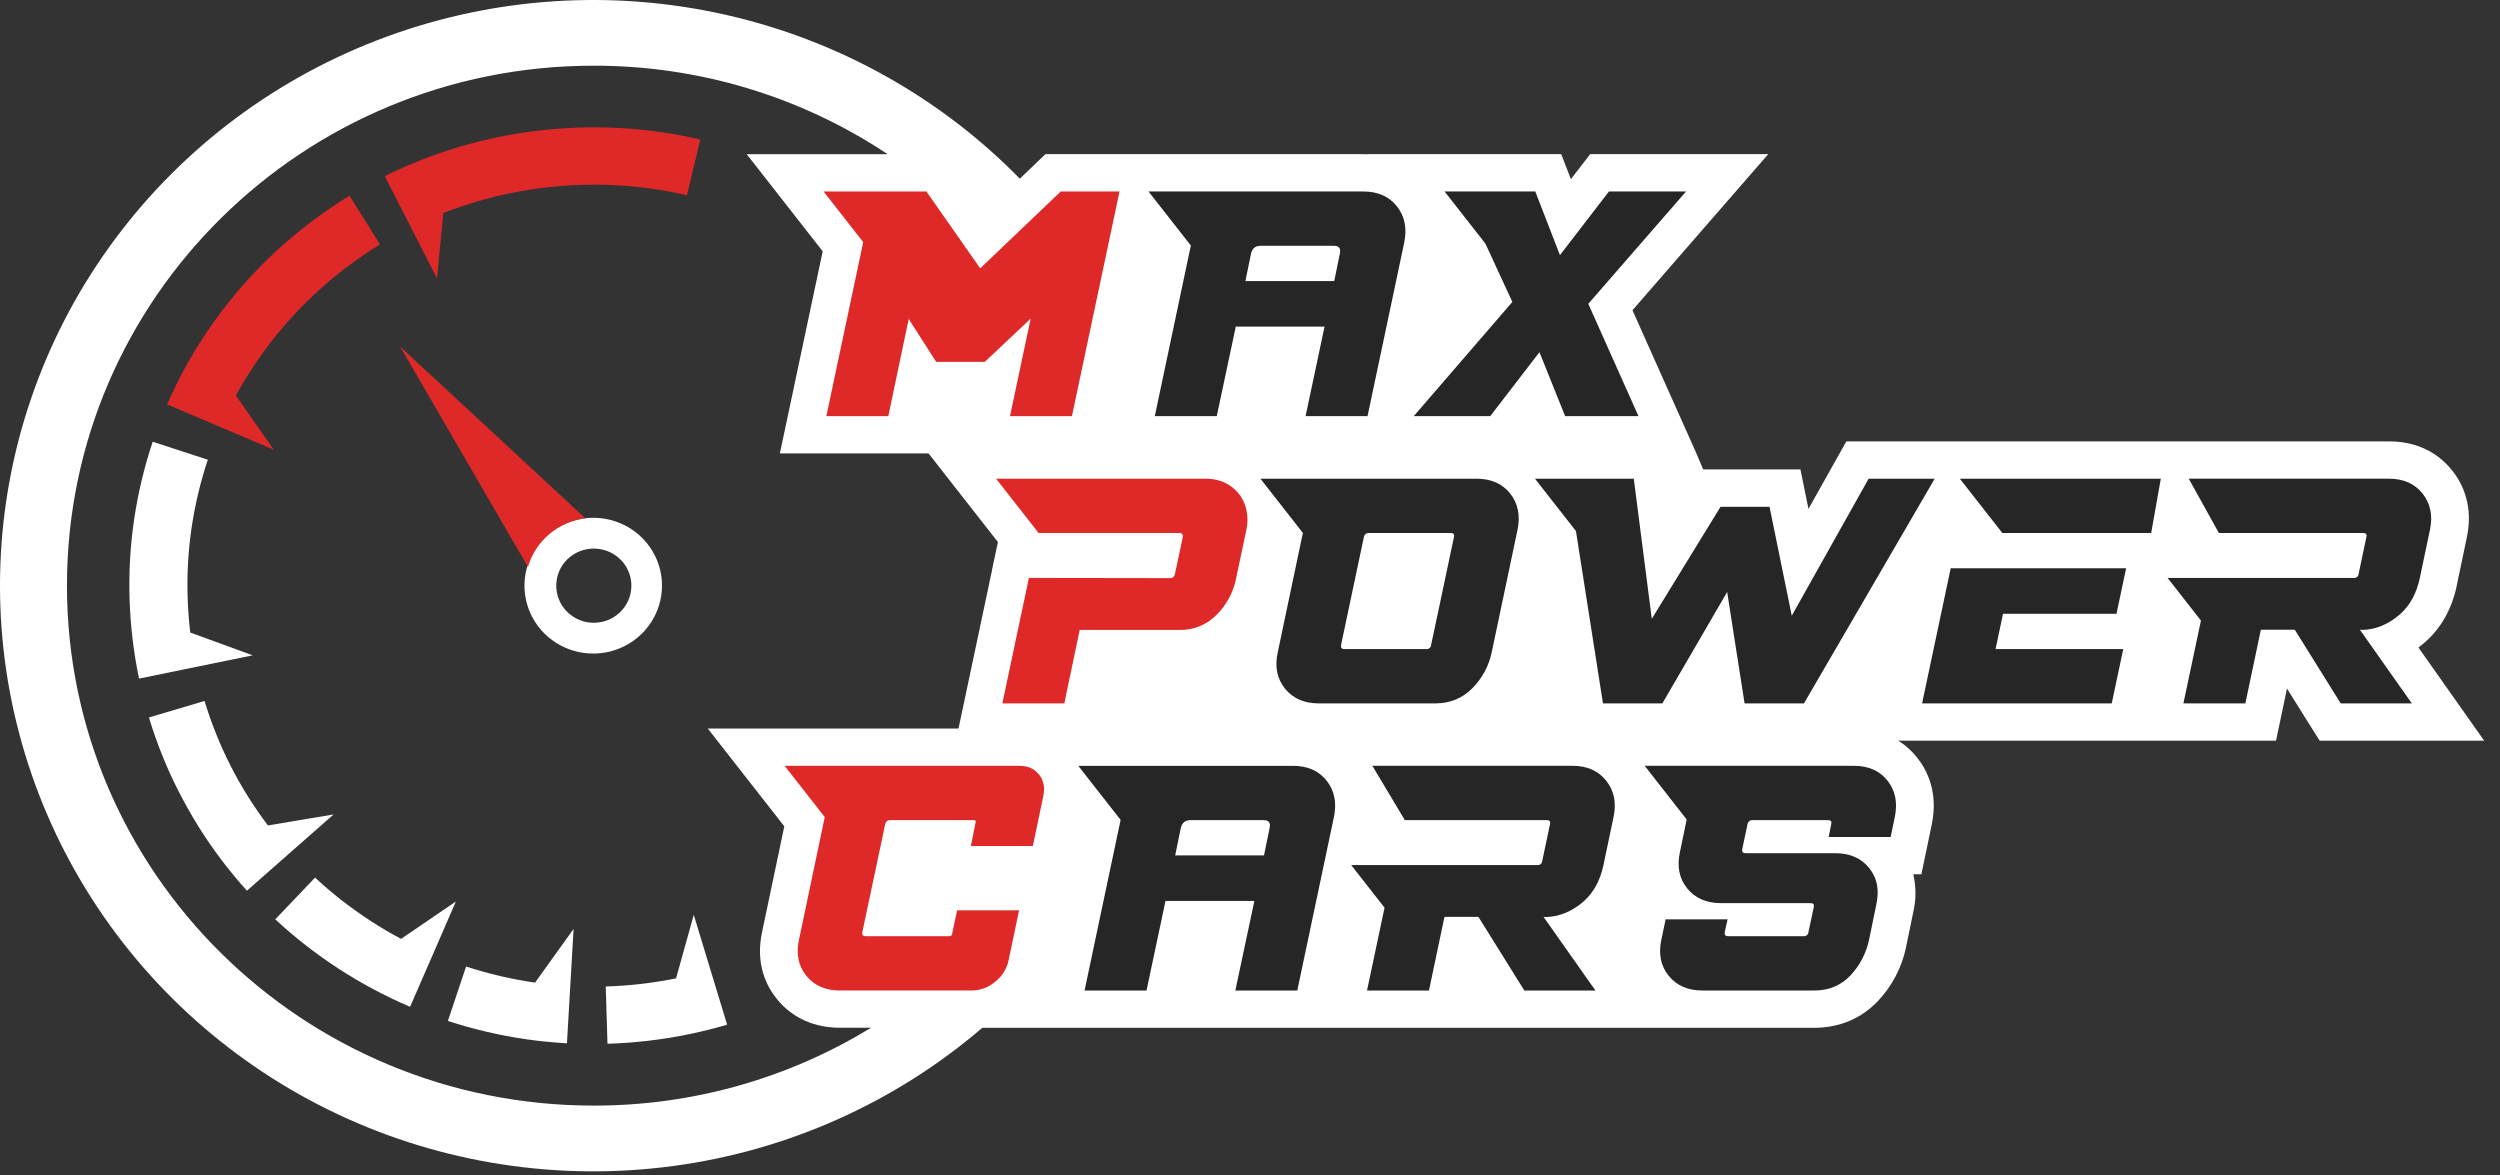<svg width="151" height="71" viewBox="0 0 151 71" fill="none" xmlns="http://www.w3.org/2000/svg">
<rect x="0" y="0" width="151" height="71" fill="#333333" stroke="none"/>
<g id="Head_logo (150x70)">
<g id="Blackout">
<path id="Vector" d="M147.546 41.198L146.074 39.111C146.197 39.019 146.319 38.921 146.442 38.815C147.419 37.968 148.071 36.827 148.38 35.422V35.411V35.401L148.997 32.46C149.316 30.952 149.015 29.562 148.123 28.431C147.486 27.623 146.304 26.659 144.293 26.659H111.521L110.869 27.819L109.232 30.737L109.114 30.162L108.746 28.352H102.87L102.448 27.352L101.051 24.224L98.601 18.738L103.565 13.03L106.802 9.311H96.047L95.36 10.201L94.883 10.82L94.859 10.758L94.298 9.311H82.609L82.614 9.318C82.525 9.313 82.433 9.311 82.34 9.311H63.145L62.482 9.944L61.597 10.793C61.459 10.651 61.321 10.512 61.18 10.373C56.246 5.498 49.978 2.151 43.144 0.745C36.31 -0.662 29.209 -0.067 22.714 2.456C16.218 4.979 10.61 9.32 6.578 14.947C2.547 20.573 0.269 27.239 0.022 34.127C-0.224 41.014 1.573 47.823 5.192 53.716C8.811 59.609 14.095 64.33 20.395 67.299C26.694 70.268 33.735 71.355 40.652 70.428C47.569 69.501 54.062 66.599 59.331 62.079H109.583C111.09 62.079 112.415 61.524 113.416 60.475C114.278 59.565 114.87 58.438 115.126 57.217L115.129 57.201V57.185L115.562 55.089C115.737 54.337 115.737 53.557 115.562 52.806H116.052L116.427 51.008L116.678 49.802C117.076 47.879 116.419 46.544 115.797 45.762C115.479 45.36 115.094 45.013 114.66 44.736H137.472L137.849 42.943L138.135 41.586L139.433 43.666L140.107 44.736H150.044L147.546 41.198ZM56.053 27.346L58.357 30.291L60.275 32.74L59.911 34.446H59.917L58.313 42.024L57.893 44.004H42.75L45.59 47.633L47.372 49.91L46.036 56.265C45.612 58.197 46.279 59.542 46.915 60.33C47.55 61.119 48.738 62.076 50.738 62.076H52.607C47.578 65.158 41.775 66.787 35.855 66.778C18.29 66.778 4.044 52.717 4.044 35.371C4.044 18.026 18.286 3.968 35.855 3.968C42.183 3.958 48.368 5.82 53.613 9.313H45.101L47.94 12.942L49.691 15.179L47.679 24.673L47.104 27.387H56.12L56.053 27.346Z" fill="white"/>
</g>
<g id="Text">
<path id="Vector_2" d="M95.933 18.351L101.837 11.566H97.179L94.221 15.41L92.731 11.566H91.7H88.263H87.254L89.718 14.714L91.346 18.238L85.39 25.135H90.01L92.983 21.272L94.534 25.135H98.963L95.933 18.351Z" fill="#262626"/>
<path id="Vector_3" d="M67.619 11.566H64.068L59.205 16.208L55.955 11.566H55.913H52.785H49.744L52.138 14.624L49.912 25.135H53.654L54.887 19.265L56.544 21.856H59.483L62.252 19.246L61.004 25.135H64.745L67.619 11.566Z" fill="#DF2929"/>
<path id="Vector_4" d="M84.814 14.656C84.993 13.789 84.846 13.057 84.372 12.46C83.898 11.864 83.222 11.566 82.344 11.566H69.371L71.927 14.83L69.75 25.136H73.492L74.642 19.726H80.003L78.857 25.136H82.599L84.814 14.656ZM75.223 16.975L75.562 15.316C75.633 15.002 75.829 14.845 76.147 14.845H80.556C80.875 14.845 80.999 15.002 80.927 15.316L80.588 16.975H75.223Z" fill="#262626"/>
<path id="Vector_5" d="M75.28 32.005C75.37 31.615 75.373 31.209 75.287 30.818C75.178 30.276 74.879 29.788 74.443 29.442C74.003 29.09 73.458 28.914 72.809 28.914H60.164L62.724 32.186V32.194H71.255C71.3 32.19 71.344 32.204 71.379 32.232C71.413 32.261 71.435 32.301 71.441 32.345C71.448 32.376 71.448 32.408 71.441 32.439L70.966 34.675C70.926 34.838 70.829 34.919 70.676 34.919L62.146 34.907L60.542 42.484H64.285L65.214 38.048H71.247C71.662 38.056 72.073 37.98 72.456 37.824C72.839 37.668 73.186 37.437 73.474 37.143C74.078 36.545 74.489 35.784 74.656 34.956L75.28 32.005Z" fill="#DF2929"/>
<path id="Vector_6" d="M91.657 32.005C91.837 31.138 91.689 30.406 91.215 29.81C90.74 29.213 90.064 28.915 89.186 28.914H76.131L78.694 32.189L77.177 39.394C76.985 40.261 77.13 40.993 77.61 41.589C78.09 42.186 78.769 42.484 79.647 42.484H86.692C87.57 42.484 88.31 42.186 88.911 41.589C89.516 40.987 89.929 40.224 90.101 39.394L91.657 32.005ZM86.149 39.205H81.205C81.039 39.205 80.97 39.123 80.999 38.96L82.378 32.439C82.389 32.367 82.427 32.302 82.484 32.257C82.541 32.211 82.614 32.189 82.687 32.194H87.632C87.797 32.194 87.859 32.276 87.819 32.439L86.439 38.96C86.437 38.995 86.427 39.029 86.412 39.061C86.396 39.092 86.374 39.12 86.346 39.143C86.319 39.166 86.288 39.183 86.254 39.194C86.22 39.205 86.184 39.208 86.149 39.205Z" fill="#262626"/>
<path id="Vector_7" d="M112.865 28.914L108.223 37.188L106.879 30.61H103.92L99.768 37.377L98.681 28.914H97.159H94.691H92.712L95.187 32.075L96.819 42.484H100.408L104.32 35.756L105.372 42.484H108.96L116.855 28.914H112.865Z" fill="#262626"/>
<path id="Vector_8" d="M124.808 32.194H127.219H129.931L130.513 28.914H124.544H121.763H118.375L120.942 32.194H121.068H123.844H124.808Z" fill="#262626"/>
<path id="Vector_9" d="M128.244 39.205H120.531L120.982 37.075H127.836L128.418 34.323H123.971H121.564H117.823L116.094 42.484H127.549L128.244 39.205Z" fill="#262626"/>
<path id="Vector_10" d="M134.021 32.194H142.742C142.907 32.194 142.971 32.275 142.929 32.439L142.461 34.662C142.459 34.697 142.45 34.732 142.434 34.763C142.418 34.794 142.396 34.822 142.369 34.845C142.342 34.868 142.311 34.886 142.277 34.896C142.243 34.907 142.207 34.911 142.172 34.907H130.922L132.937 37.482L131.878 42.484H135.62L136.556 38.036H138.605L141.379 42.484H145.674L142.537 38.036C142.537 38.036 143.708 38.187 144.937 37.122C145.597 36.55 145.965 35.787 146.151 34.944L146.768 32.004C146.95 31.149 146.803 30.421 146.327 29.817C145.852 29.214 145.175 28.913 144.297 28.913H132.201L134.021 32.194Z" fill="#262626"/>
<path id="Vector_11" d="M61.553 54.983H57.811L57.509 56.397C57.508 56.418 57.502 56.44 57.493 56.459C57.483 56.478 57.47 56.495 57.453 56.51C57.437 56.524 57.417 56.534 57.396 56.541C57.376 56.547 57.354 56.55 57.332 56.548H52.291C52.126 56.548 52.057 56.465 52.085 56.303L53.466 49.781C53.477 49.709 53.514 49.644 53.572 49.598C53.629 49.553 53.702 49.53 53.775 49.536H58.816C58.917 49.536 58.954 49.585 58.925 49.686L58.642 51.099H62.385L63.019 48.065C63.125 47.563 63.038 47.135 62.758 46.783C62.478 46.432 62.083 46.256 61.574 46.256H47.392L49.815 49.353L48.264 56.735C48.072 57.602 48.216 58.334 48.697 58.931C49.177 59.528 49.857 59.827 50.735 59.826H58.695C59.215 59.822 59.715 59.635 60.107 59.298C60.52 58.977 60.806 58.524 60.915 58.016L61.553 54.983Z" fill="#DF2929"/>
<path id="Vector_12" d="M80.569 49.348C80.749 48.481 80.601 47.749 80.127 47.151C79.653 46.554 78.977 46.256 78.099 46.257H65.129L67.685 49.521L65.508 59.827H69.25L70.396 54.418H75.764L74.614 59.827H78.356L80.569 49.348ZM70.981 51.666L71.321 50.007C71.392 49.693 71.586 49.536 71.905 49.536H76.315C76.633 49.536 76.756 49.693 76.685 50.007L76.346 51.666H70.981Z" fill="#262626"/>
<path id="Vector_13" d="M84.852 49.536H93.433C93.597 49.536 93.66 49.618 93.62 49.781L93.151 52.005C93.149 52.04 93.14 52.074 93.124 52.106C93.108 52.137 93.086 52.165 93.059 52.188C93.032 52.211 93.001 52.228 92.966 52.239C92.933 52.249 92.897 52.253 92.861 52.25H81.612L83.627 54.825L82.568 59.827H86.31L87.246 55.378H89.296L92.069 59.827H96.365L93.228 55.378C93.228 55.378 94.399 55.529 95.628 54.464C96.288 53.892 96.656 53.129 96.841 52.287L97.458 49.346C97.641 48.492 97.494 47.763 97.018 47.16C96.542 46.557 95.865 46.255 94.987 46.255H82.891L84.852 49.536Z" fill="#262626"/>
<path id="Vector_14" d="M113.331 54.625C113.523 53.758 113.379 53.026 112.898 52.429C112.417 51.833 111.737 51.534 110.86 51.534H105.438C105.272 51.534 105.203 51.452 105.231 51.289L105.55 49.781C105.561 49.709 105.598 49.645 105.655 49.6C105.711 49.554 105.783 49.531 105.856 49.536H110.419C110.584 49.536 110.646 49.617 110.606 49.781L110.453 50.553H114.195L114.447 49.346C114.626 48.479 114.479 47.747 114.004 47.15C113.53 46.553 112.854 46.255 111.976 46.255H99.34L101.875 49.497L101.47 51.458C101.278 52.325 101.422 53.056 101.903 53.653C102.383 54.25 103.062 54.548 103.94 54.549H109.363C109.527 54.549 109.59 54.63 109.55 54.794L109.23 56.302C109.228 56.337 109.219 56.371 109.203 56.403C109.187 56.434 109.164 56.462 109.137 56.485C109.11 56.507 109.079 56.525 109.045 56.535C109.011 56.546 108.976 56.55 108.94 56.547H104.378C104.212 56.547 104.143 56.465 104.172 56.302L104.346 55.529H100.604L100.351 56.735C100.16 57.602 100.304 58.335 100.785 58.932C101.265 59.529 101.944 59.827 102.822 59.827H109.58C110.458 59.827 111.182 59.528 111.752 58.932C112.332 58.318 112.728 57.558 112.898 56.735L113.331 54.625Z" fill="#262626"/>
</g>
<g id="Rpm">
<path id="Vector_15" d="M35.855 33.135C36.304 33.133 36.744 33.262 37.119 33.507C37.494 33.752 37.786 34.101 37.96 34.51C38.133 34.919 38.18 35.37 38.093 35.805C38.007 36.24 37.792 36.64 37.475 36.955C37.158 37.269 36.754 37.484 36.314 37.571C35.873 37.658 35.416 37.615 35.001 37.446C34.586 37.276 34.231 36.989 33.981 36.621C33.731 36.252 33.598 35.818 33.598 35.375C33.597 35.081 33.655 34.791 33.768 34.519C33.881 34.248 34.047 34.001 34.256 33.793C34.466 33.585 34.715 33.42 34.989 33.307C35.264 33.194 35.558 33.136 35.855 33.135ZM35.855 31.275C35.033 31.27 34.227 31.506 33.541 31.954C32.855 32.402 32.319 33.04 32.001 33.789C31.683 34.538 31.597 35.363 31.755 36.16C31.912 36.957 32.306 37.69 32.886 38.266C33.465 38.841 34.205 39.234 35.011 39.394C35.818 39.555 36.654 39.475 37.414 39.165C38.175 38.856 38.825 38.33 39.282 37.655C39.74 36.98 39.984 36.187 39.984 35.375C39.986 34.291 39.551 33.25 38.777 32.481C38.002 31.713 36.95 31.279 35.852 31.275" fill="white"/>
<path id="Vector_16" d="M40.834 59.092C40.142 59.233 39.438 59.345 38.721 59.429C38.006 59.512 37.294 59.563 36.587 59.584L36.692 63.043C37.5 63.019 38.313 62.959 39.131 62.865C39.95 62.77 40.754 62.642 41.545 62.479C42.351 62.316 43.142 62.12 43.918 61.89L42.91 58.573L41.903 55.255L40.834 59.092Z" fill="white"/>
<path id="Vector_17" d="M32.318 59.349C31.605 59.248 30.903 59.117 30.213 58.954C29.524 58.792 28.836 58.6 28.151 58.38L27.052 61.666C27.823 61.917 28.608 62.136 29.405 62.322C30.203 62.509 31.005 62.66 31.81 62.775C32.612 62.889 33.423 62.97 34.244 63.015L34.444 59.561L34.645 56.106L32.318 59.349Z" fill="white"/>
<path id="Vector_18" d="M26.776 12.866C27.435 12.607 28.109 12.377 28.799 12.174C29.478 11.973 30.171 11.801 30.875 11.658C31.567 11.518 32.271 11.405 32.988 11.321C33.7 11.238 34.412 11.186 35.121 11.165C35.841 11.142 36.555 11.152 37.26 11.191C37.965 11.23 38.687 11.301 39.389 11.401C40.091 11.501 40.801 11.633 41.492 11.795L42.299 8.426C41.509 8.242 40.707 8.091 39.895 7.973C39.093 7.859 38.281 7.779 37.461 7.734C36.653 7.688 35.838 7.678 35.017 7.704C34.209 7.729 33.394 7.789 32.573 7.883C31.752 7.977 30.947 8.105 30.16 8.268C29.353 8.431 28.562 8.627 27.786 8.857C27 9.089 26.23 9.353 25.475 9.649C24.72 9.944 23.976 10.274 23.243 10.638L24.819 13.729L26.395 16.821L26.776 12.866Z" fill="#DF2929"/>
<path id="Vector_19" d="M24.225 56.708C23.596 56.373 22.983 56.012 22.387 55.625C21.791 55.237 21.212 54.825 20.651 54.389C20.09 53.953 19.55 53.493 19.029 53.008L16.627 55.528C17.221 56.081 17.838 56.607 18.479 57.105C19.119 57.603 19.781 58.074 20.464 58.519C21.145 58.96 21.845 59.373 22.564 59.756C23.283 60.139 24.018 60.491 24.768 60.811L26.153 57.632L27.535 54.449L24.225 56.708Z" fill="white"/>
<path id="Vector_20" d="M14.247 23.894C14.586 23.272 14.952 22.667 15.344 22.078C15.737 21.49 16.154 20.918 16.596 20.364C17.037 19.812 17.503 19.278 17.994 18.764C18.485 18.25 18.996 17.758 19.528 17.29C20.058 16.821 20.611 16.375 21.186 15.952C21.761 15.529 22.35 15.133 22.953 14.763L21.11 11.823C20.414 12.247 19.74 12.699 19.088 13.18C18.436 13.66 17.804 14.17 17.192 14.708C16.581 15.244 15.996 15.805 15.436 16.392C14.876 16.98 14.343 17.589 13.838 18.222C13.333 18.853 12.856 19.506 12.407 20.182C11.959 20.858 11.54 21.549 11.153 22.257C10.772 22.963 10.419 23.686 10.094 24.427L13.314 25.796L16.538 27.161L14.247 23.894Z" fill="#DF2929"/>
<path id="Vector_21" d="M16.182 49.856C15.756 49.292 15.354 48.71 14.977 48.108C14.6 47.507 14.251 46.891 13.932 46.263C13.613 45.636 13.321 44.993 13.056 44.334C12.794 43.684 12.56 43.019 12.355 42.338L8.995 43.334C9.23 44.111 9.497 44.871 9.797 45.615C10.099 46.369 10.433 47.103 10.799 47.819C11.165 48.534 11.563 49.238 11.992 49.93C12.422 50.617 12.88 51.282 13.367 51.927C13.854 52.572 14.369 53.196 14.914 53.798L17.531 51.494L20.149 49.192L16.182 49.856Z" fill="white"/>
<path id="Vector_22" d="M11.491 38.205C11.407 37.499 11.354 36.795 11.333 36.094C11.309 35.384 11.318 34.68 11.358 33.983C11.398 33.275 11.469 32.574 11.572 31.88C11.675 31.186 11.808 30.494 11.972 29.804C12.135 29.114 12.329 28.436 12.553 27.768L9.224 26.681C8.969 27.443 8.747 28.218 8.558 29.006C8.372 29.787 8.219 30.578 8.1 31.38C7.983 32.171 7.903 32.972 7.857 33.782C7.811 34.58 7.801 35.384 7.826 36.195C7.852 36.993 7.912 37.796 8.008 38.603C8.104 39.408 8.234 40.202 8.397 40.987L11.829 40.284L15.262 39.582L11.491 38.205Z" fill="white"/>
<path id="Vector_23" d="M35.356 31.308L24.175 20.944L31.888 34.242C32.112 33.472 32.559 32.783 33.176 32.261C33.792 31.74 34.55 31.408 35.356 31.308Z" fill="#DF2929"/>
</g>
</g>
</svg>
